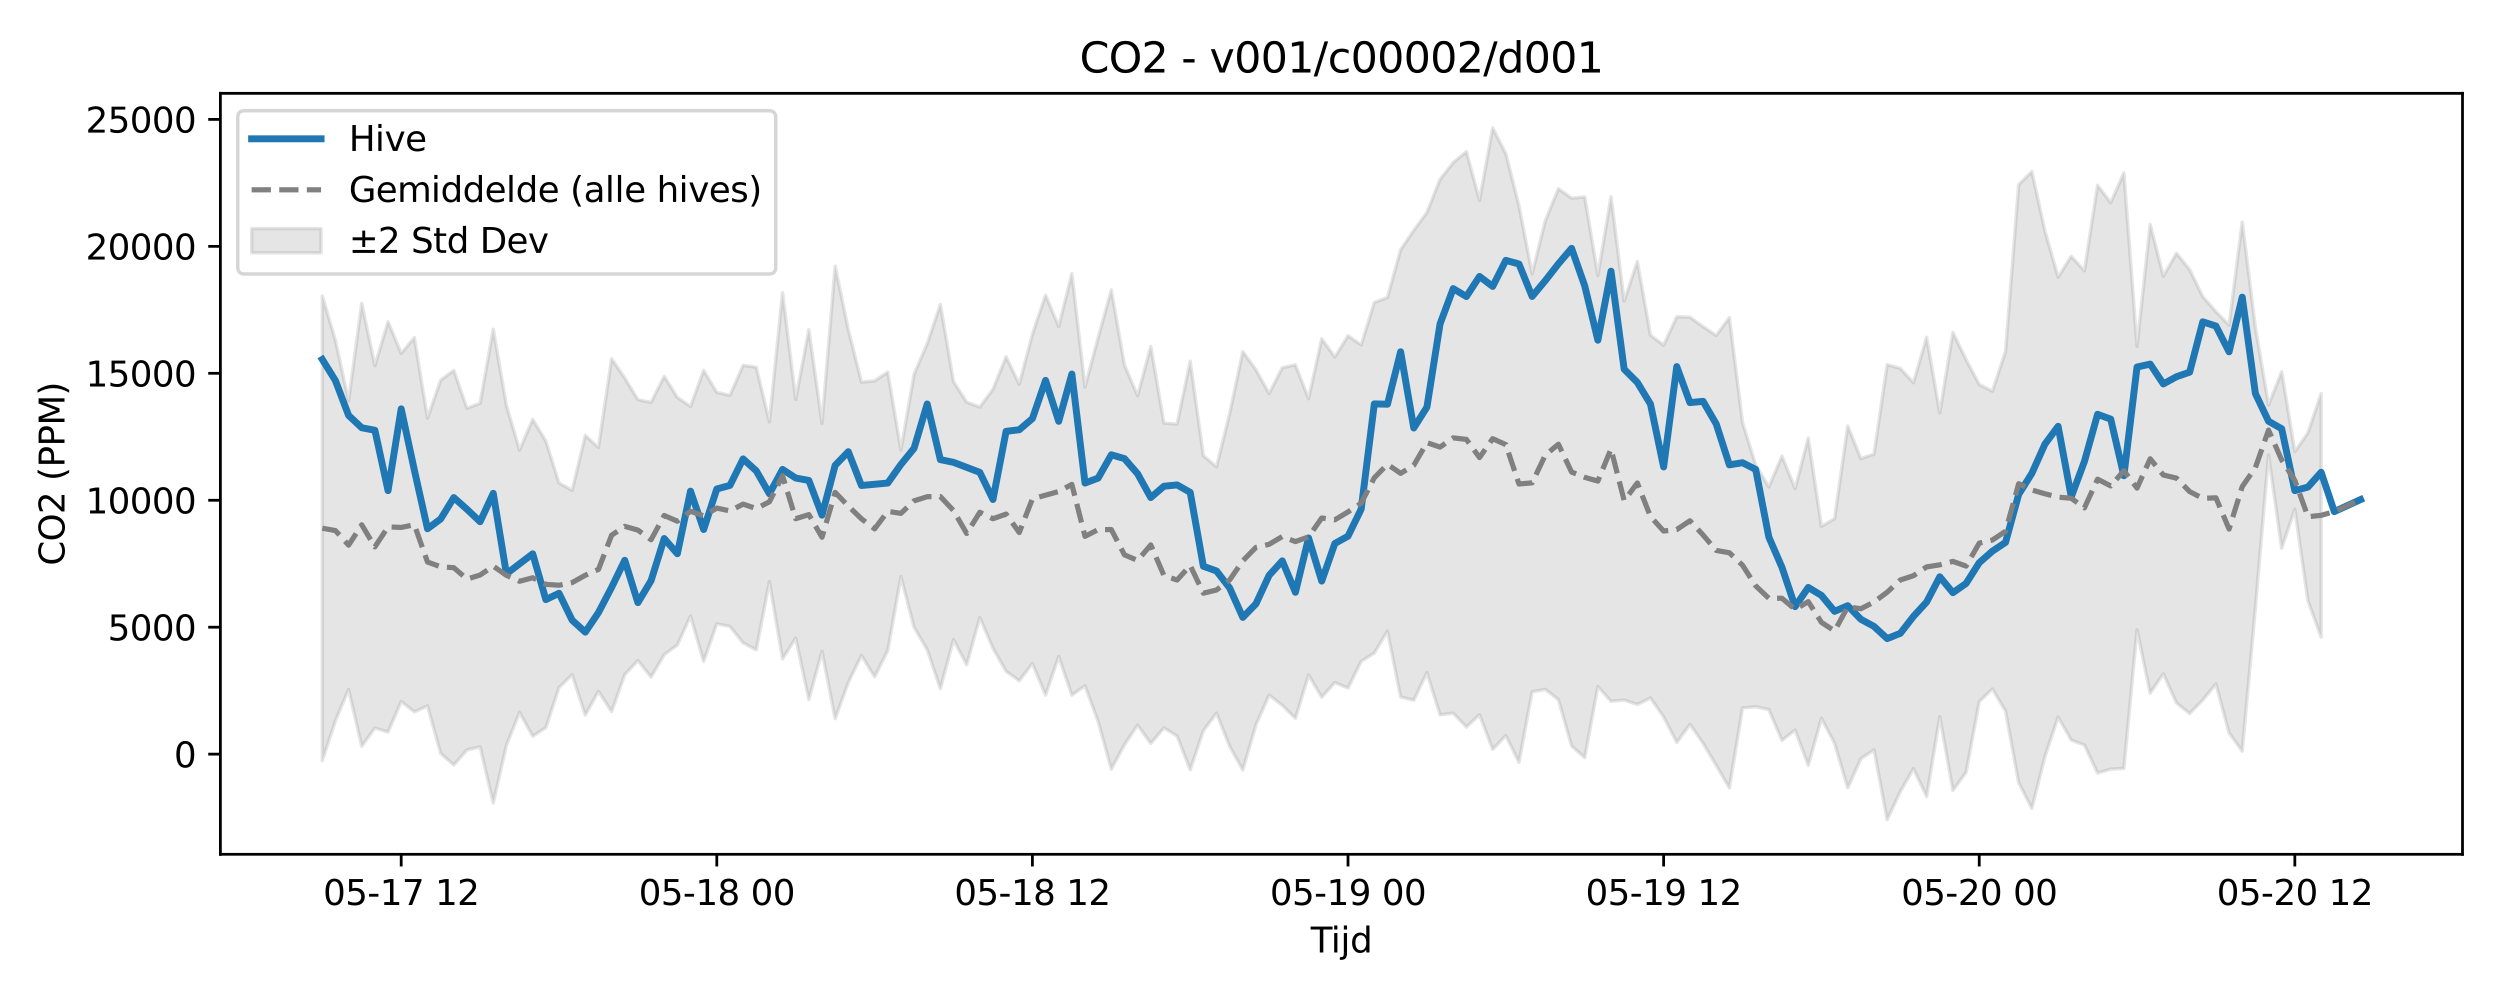 <?xml version="1.0" encoding="utf-8" standalone="no"?>
<!DOCTYPE svg PUBLIC "-//W3C//DTD SVG 1.1//EN"
  "http://www.w3.org/Graphics/SVG/1.1/DTD/svg11.dtd">
<svg xmlns:xlink="http://www.w3.org/1999/xlink" width="720pt" height="288pt" viewBox="0 0 720 288" xmlns="http://www.w3.org/2000/svg" version="1.1">
 <defs>
  <style type="text/css">*{stroke-linejoin: round; stroke-linecap: butt}</style>
 </defs>
 <g id="figure_1">
  <g id="patch_1">
   <path d="M 0 288 
L 720 288 
L 720 0 
L 0 0 
z
" style="fill: #ffffff"/>
  </g>
  <g id="axes_1">
   <g id="patch_2">
    <path d="M 63.47 246.04 
L 709.2 246.04 
L 709.2 26.88 
L 63.47 26.88 
z
" style="fill: #ffffff"/>
   </g>
   <g id="FillBetweenPolyCollection_1">
    <defs>
     <path id="m10c7217f26" d="M 92.821 -202.788 
L 92.821 -68.972 
L 96.609 -80.438 
L 100.396 -89.449 
L 104.183 -73.085 
L 107.97 -78.322 
L 111.758 -77.175 
L 115.545 -85.971 
L 119.332 -82.988 
L 123.12 -84.7 
L 126.907 -71.019 
L 130.694 -67.678 
L 134.481 -72.002 
L 138.269 -72.915 
L 142.056 -56.719 
L 145.843 -73.365 
L 149.63 -82.821 
L 153.418 -75.982 
L 157.205 -78.44 
L 160.992 -89.997 
L 164.78 -93.659 
L 168.567 -82.068 
L 172.354 -88.889 
L 176.141 -83.044 
L 179.929 -93.699 
L 183.716 -97.769 
L 187.503 -93.007 
L 191.29 -99.449 
L 195.078 -102.237 
L 198.865 -110.585 
L 202.652 -97.53 
L 206.44 -108.329 
L 210.227 -107.587 
L 214.014 -102.848 
L 217.801 -100.839 
L 221.589 -120.483 
L 225.376 -98.254 
L 229.163 -104.23 
L 232.95 -86.56 
L 236.738 -100.439 
L 240.525 -81.02 
L 244.312 -91.46 
L 248.1 -99.202 
L 251.887 -93.084 
L 255.674 -100.635 
L 259.461 -121.901 
L 263.249 -107.332 
L 267.036 -100.878 
L 270.823 -89.664 
L 274.61 -103.794 
L 278.398 -96.547 
L 282.185 -110.166 
L 285.972 -101.303 
L 289.76 -94.665 
L 293.547 -91.937 
L 297.334 -96.917 
L 301.121 -87.817 
L 304.909 -98.923 
L 308.696 -87.777 
L 312.483 -90.524 
L 316.27 -80.199 
L 320.058 -66.461 
L 323.845 -73.517 
L 327.632 -79.181 
L 331.42 -73.886 
L 335.207 -78.369 
L 338.994 -76.031 
L 342.781 -66.316 
L 346.569 -77.562 
L 350.356 -82.614 
L 354.143 -73.052 
L 357.93 -66.254 
L 361.718 -79.234 
L 365.505 -87.808 
L 369.292 -84.859 
L 373.08 -81.122 
L 376.867 -93.588 
L 380.654 -87.216 
L 384.441 -91.41 
L 388.229 -89.843 
L 392.016 -97.516 
L 395.803 -99.936 
L 399.59 -106.224 
L 403.378 -87.286 
L 407.165 -86.328 
L 410.952 -94.248 
L 414.74 -82.12 
L 418.527 -82.609 
L 422.314 -78.605 
L 426.101 -82.175 
L 429.889 -72.155 
L 433.676 -76.164 
L 437.463 -68.456 
L 441.25 -88.748 
L 445.038 -89.458 
L 448.825 -86.519 
L 452.612 -73.166 
L 456.4 -69.797 
L 460.187 -90.266 
L 463.974 -86.031 
L 467.761 -86.37 
L 471.549 -85.11 
L 475.336 -86.986 
L 479.123 -81.545 
L 482.91 -74.192 
L 486.698 -79.374 
L 490.485 -73.929 
L 494.272 -67.56 
L 498.06 -61.059 
L 501.847 -84.101 
L 505.634 -84.454 
L 509.421 -83.622 
L 513.209 -74.751 
L 516.996 -77.722 
L 520.783 -67.595 
L 524.57 -81.113 
L 528.358 -73.929 
L 532.145 -61.102 
L 535.932 -69.465 
L 539.72 -72.034 
L 543.507 -51.922 
L 547.294 -60.014 
L 551.081 -66.614 
L 554.869 -58.599 
L 558.656 -81.599 
L 562.443 -60.363 
L 566.23 -65.543 
L 570.018 -85.899 
L 573.805 -89.575 
L 577.592 -83.207 
L 581.38 -62.55 
L 585.167 -55.211 
L 588.954 -70.146 
L 592.741 -81.474 
L 596.529 -74.827 
L 600.316 -73.436 
L 604.103 -65.36 
L 607.89 -66.485 
L 611.678 -66.693 
L 615.465 -106.612 
L 619.252 -88.374 
L 623.04 -93.929 
L 626.827 -85.542 
L 630.614 -82.501 
L 634.401 -86.371 
L 638.189 -91.008 
L 641.976 -76.904 
L 645.763 -71.67 
L 649.55 -112.935 
L 653.338 -156.949 
L 657.125 -130.11 
L 660.912 -141.327 
L 664.7 -114.981 
L 668.487 -104.522 
L 668.487 -174.648 
L 668.487 -174.648 
L 664.7 -163.374 
L 660.912 -157.935 
L 657.125 -180.947 
L 653.338 -171.33 
L 649.55 -193.719 
L 645.763 -224.045 
L 641.976 -194.359 
L 638.189 -198.254 
L 634.401 -202.563 
L 630.614 -210.353 
L 626.827 -215.051 
L 623.04 -208.463 
L 619.252 -223.364 
L 615.465 -188.247 
L 611.678 -238.2 
L 607.89 -229.614 
L 604.103 -234.632 
L 600.316 -210.027 
L 596.529 -214.175 
L 592.741 -208.177 
L 588.954 -221.421 
L 585.167 -238.566 
L 581.38 -234.833 
L 577.592 -186.787 
L 573.805 -175.344 
L 570.018 -177.281 
L 566.23 -184.387 
L 562.443 -192.275 
L 558.656 -169.054 
L 554.869 -190.867 
L 551.081 -177.779 
L 547.294 -181.912 
L 543.507 -182.961 
L 539.72 -157.22 
L 535.932 -155.908 
L 532.145 -165.325 
L 528.358 -138.614 
L 524.57 -136.411 
L 520.783 -161.848 
L 516.996 -147.257 
L 513.209 -156.633 
L 509.421 -147.765 
L 505.634 -154.11 
L 501.847 -166.331 
L 498.06 -196.543 
L 494.272 -191.392 
L 490.485 -193.918 
L 486.698 -196.663 
L 482.91 -196.776 
L 479.123 -188.581 
L 475.336 -191.485 
L 471.549 -212.697 
L 467.761 -201.266 
L 463.974 -231.356 
L 460.187 -208.63 
L 456.4 -231.254 
L 452.612 -230.943 
L 448.825 -233.622 
L 445.038 -224.385 
L 441.25 -209.137 
L 437.463 -228.761 
L 433.676 -243.737 
L 429.889 -251.158 
L 426.101 -230.273 
L 422.314 -244.318 
L 418.527 -241.168 
L 414.74 -236.359 
L 410.952 -226.787 
L 407.165 -221.652 
L 403.378 -216.065 
L 399.59 -202.329 
L 395.803 -200.881 
L 392.016 -188.663 
L 388.229 -191.295 
L 384.441 -185.186 
L 380.654 -190.414 
L 376.867 -173.18 
L 373.08 -182.927 
L 369.292 -182.089 
L 365.505 -174.662 
L 361.718 -181.482 
L 357.93 -186.734 
L 354.143 -168.914 
L 350.356 -153.559 
L 346.569 -156.76 
L 342.781 -183.981 
L 338.994 -165.867 
L 335.207 -166.149 
L 331.42 -188.239 
L 327.632 -174.011 
L 323.845 -182.89 
L 320.058 -204.506 
L 316.27 -190.762 
L 312.483 -176.538 
L 308.696 -209.213 
L 304.909 -193.962 
L 301.121 -203.001 
L 297.334 -191.752 
L 293.547 -177.324 
L 289.76 -185.228 
L 285.972 -175.91 
L 282.185 -170.759 
L 278.398 -172.167 
L 274.61 -178.106 
L 270.823 -200.317 
L 267.036 -189.018 
L 263.249 -180.179 
L 259.461 -158.406 
L 255.674 -180.827 
L 251.887 -178.303 
L 248.1 -177.964 
L 244.312 -193.054 
L 240.525 -211.368 
L 236.738 -166.115 
L 232.95 -193.038 
L 229.163 -172.988 
L 225.376 -203.676 
L 221.589 -166.486 
L 217.801 -182.236 
L 214.014 -182.776 
L 210.227 -174.138 
L 206.44 -175.008 
L 202.652 -181.33 
L 198.865 -170.932 
L 195.078 -173.553 
L 191.29 -179.624 
L 187.503 -172.102 
L 183.716 -172.906 
L 179.929 -179.115 
L 176.141 -184.678 
L 172.354 -159.123 
L 168.567 -162.596 
L 164.78 -146.766 
L 160.992 -148.91 
L 157.205 -160.974 
L 153.418 -167.229 
L 149.63 -158.362 
L 145.843 -171.257 
L 142.056 -193.189 
L 138.269 -171.869 
L 134.481 -170.433 
L 130.694 -181.338 
L 126.907 -178.512 
L 123.12 -167.572 
L 119.332 -190.769 
L 115.545 -186.239 
L 111.758 -195.336 
L 107.97 -182.688 
L 104.183 -200.629 
L 100.396 -172.534 
L 96.609 -189.944 
L 92.821 -202.788 
z
" style="stroke: #808080; stroke-opacity: 0.2"/>
    </defs>
    <g clip-path="url(#pdb64f2c546)">
     <use xlink:href="#m10c7217f26" x="0" y="288" style="fill: #808080; fill-opacity: 0.2; stroke: #808080; stroke-opacity: 0.2"/>
    </g>
   </g>
   <g id="matplotlib.axis_1">
    <g id="xtick_1">
     <g id="line2d_1">
      <defs>
       <path id="m1edeb203ee" d="M 0 0 
L 0 3.5 
" style="stroke: #000000; stroke-width: 0.8"/>
      </defs>
      <g>
       <use xlink:href="#m1edeb203ee" x="115.545" y="246.04" style="stroke: #000000; stroke-width: 0.8"/>
      </g>
     </g>
     <g id="text_1">
      <!-- 05-17 12 -->
      <g transform="translate(93.065 260.638) scale(0.1 -0.1)">
       <defs>
        <path id="DejaVuSans-30" d="M 2034 4250 
Q 1547 4250 1301 3770 
Q 1056 3291 1056 2328 
Q 1056 1369 1301 889 
Q 1547 409 2034 409 
Q 2525 409 2770 889 
Q 3016 1369 3016 2328 
Q 3016 3291 2770 3770 
Q 2525 4250 2034 4250 
z
M 2034 4750 
Q 2819 4750 3233 4129 
Q 3647 3509 3647 2328 
Q 3647 1150 3233 529 
Q 2819 -91 2034 -91 
Q 1250 -91 836 529 
Q 422 1150 422 2328 
Q 422 3509 836 4129 
Q 1250 4750 2034 4750 
z
" transform="scale(0.016)"/>
        <path id="DejaVuSans-35" d="M 691 4666 
L 3169 4666 
L 3169 4134 
L 1269 4134 
L 1269 2991 
Q 1406 3038 1543 3061 
Q 1681 3084 1819 3084 
Q 2600 3084 3056 2656 
Q 3513 2228 3513 1497 
Q 3513 744 3044 326 
Q 2575 -91 1722 -91 
Q 1428 -91 1123 -41 
Q 819 9 494 109 
L 494 744 
Q 775 591 1075 516 
Q 1375 441 1709 441 
Q 2250 441 2565 725 
Q 2881 1009 2881 1497 
Q 2881 1984 2565 2268 
Q 2250 2553 1709 2553 
Q 1456 2553 1204 2497 
Q 953 2441 691 2322 
L 691 4666 
z
" transform="scale(0.016)"/>
        <path id="DejaVuSans-2d" d="M 313 2009 
L 1997 2009 
L 1997 1497 
L 313 1497 
L 313 2009 
z
" transform="scale(0.016)"/>
        <path id="DejaVuSans-31" d="M 794 531 
L 1825 531 
L 1825 4091 
L 703 3866 
L 703 4441 
L 1819 4666 
L 2450 4666 
L 2450 531 
L 3481 531 
L 3481 0 
L 794 0 
L 794 531 
z
" transform="scale(0.016)"/>
        <path id="DejaVuSans-37" d="M 525 4666 
L 3525 4666 
L 3525 4397 
L 1831 0 
L 1172 0 
L 2766 4134 
L 525 4134 
L 525 4666 
z
" transform="scale(0.016)"/>
        <path id="DejaVuSans-20" transform="scale(0.016)"/>
        <path id="DejaVuSans-32" d="M 1228 531 
L 3431 531 
L 3431 0 
L 469 0 
L 469 531 
Q 828 903 1448 1529 
Q 2069 2156 2228 2338 
Q 2531 2678 2651 2914 
Q 2772 3150 2772 3378 
Q 2772 3750 2511 3984 
Q 2250 4219 1831 4219 
Q 1534 4219 1204 4116 
Q 875 4013 500 3803 
L 500 4441 
Q 881 4594 1212 4672 
Q 1544 4750 1819 4750 
Q 2544 4750 2975 4387 
Q 3406 4025 3406 3419 
Q 3406 3131 3298 2873 
Q 3191 2616 2906 2266 
Q 2828 2175 2409 1742 
Q 1991 1309 1228 531 
z
" transform="scale(0.016)"/>
       </defs>
       <use xlink:href="#DejaVuSans-30"/>
       <use xlink:href="#DejaVuSans-35" transform="translate(63.623 0)"/>
       <use xlink:href="#DejaVuSans-2d" transform="translate(127.246 0)"/>
       <use xlink:href="#DejaVuSans-31" transform="translate(163.33 0)"/>
       <use xlink:href="#DejaVuSans-37" transform="translate(226.953 0)"/>
       <use xlink:href="#DejaVuSans-20" transform="translate(290.576 0)"/>
       <use xlink:href="#DejaVuSans-31" transform="translate(322.363 0)"/>
       <use xlink:href="#DejaVuSans-32" transform="translate(385.986 0)"/>
      </g>
     </g>
    </g>
    <g id="xtick_2">
     <g id="line2d_2">
      <g>
       <use xlink:href="#m1edeb203ee" x="206.44" y="246.04" style="stroke: #000000; stroke-width: 0.8"/>
      </g>
     </g>
     <g id="text_2">
      <!-- 05-18 00 -->
      <g transform="translate(183.959 260.638) scale(0.1 -0.1)">
       <defs>
        <path id="DejaVuSans-38" d="M 2034 2216 
Q 1584 2216 1326 1975 
Q 1069 1734 1069 1313 
Q 1069 891 1326 650 
Q 1584 409 2034 409 
Q 2484 409 2743 651 
Q 3003 894 3003 1313 
Q 3003 1734 2745 1975 
Q 2488 2216 2034 2216 
z
M 1403 2484 
Q 997 2584 770 2862 
Q 544 3141 544 3541 
Q 544 4100 942 4425 
Q 1341 4750 2034 4750 
Q 2731 4750 3128 4425 
Q 3525 4100 3525 3541 
Q 3525 3141 3298 2862 
Q 3072 2584 2669 2484 
Q 3125 2378 3379 2068 
Q 3634 1759 3634 1313 
Q 3634 634 3220 271 
Q 2806 -91 2034 -91 
Q 1263 -91 848 271 
Q 434 634 434 1313 
Q 434 1759 690 2068 
Q 947 2378 1403 2484 
z
M 1172 3481 
Q 1172 3119 1398 2916 
Q 1625 2713 2034 2713 
Q 2441 2713 2670 2916 
Q 2900 3119 2900 3481 
Q 2900 3844 2670 4047 
Q 2441 4250 2034 4250 
Q 1625 4250 1398 4047 
Q 1172 3844 1172 3481 
z
" transform="scale(0.016)"/>
       </defs>
       <use xlink:href="#DejaVuSans-30"/>
       <use xlink:href="#DejaVuSans-35" transform="translate(63.623 0)"/>
       <use xlink:href="#DejaVuSans-2d" transform="translate(127.246 0)"/>
       <use xlink:href="#DejaVuSans-31" transform="translate(163.33 0)"/>
       <use xlink:href="#DejaVuSans-38" transform="translate(226.953 0)"/>
       <use xlink:href="#DejaVuSans-20" transform="translate(290.576 0)"/>
       <use xlink:href="#DejaVuSans-30" transform="translate(322.363 0)"/>
       <use xlink:href="#DejaVuSans-30" transform="translate(385.986 0)"/>
      </g>
     </g>
    </g>
    <g id="xtick_3">
     <g id="line2d_3">
      <g>
       <use xlink:href="#m1edeb203ee" x="297.334" y="246.04" style="stroke: #000000; stroke-width: 0.8"/>
      </g>
     </g>
     <g id="text_3">
      <!-- 05-18 12 -->
      <g transform="translate(274.854 260.638) scale(0.1 -0.1)">
       <use xlink:href="#DejaVuSans-30"/>
       <use xlink:href="#DejaVuSans-35" transform="translate(63.623 0)"/>
       <use xlink:href="#DejaVuSans-2d" transform="translate(127.246 0)"/>
       <use xlink:href="#DejaVuSans-31" transform="translate(163.33 0)"/>
       <use xlink:href="#DejaVuSans-38" transform="translate(226.953 0)"/>
       <use xlink:href="#DejaVuSans-20" transform="translate(290.576 0)"/>
       <use xlink:href="#DejaVuSans-31" transform="translate(322.363 0)"/>
       <use xlink:href="#DejaVuSans-32" transform="translate(385.986 0)"/>
      </g>
     </g>
    </g>
    <g id="xtick_4">
     <g id="line2d_4">
      <g>
       <use xlink:href="#m1edeb203ee" x="388.229" y="246.04" style="stroke: #000000; stroke-width: 0.8"/>
      </g>
     </g>
     <g id="text_4">
      <!-- 05-19 00 -->
      <g transform="translate(365.748 260.638) scale(0.1 -0.1)">
       <defs>
        <path id="DejaVuSans-39" d="M 703 97 
L 703 672 
Q 941 559 1184 500 
Q 1428 441 1663 441 
Q 2288 441 2617 861 
Q 2947 1281 2994 2138 
Q 2813 1869 2534 1725 
Q 2256 1581 1919 1581 
Q 1219 1581 811 2004 
Q 403 2428 403 3163 
Q 403 3881 828 4315 
Q 1253 4750 1959 4750 
Q 2769 4750 3195 4129 
Q 3622 3509 3622 2328 
Q 3622 1225 3098 567 
Q 2575 -91 1691 -91 
Q 1453 -91 1209 -44 
Q 966 3 703 97 
z
M 1959 2075 
Q 2384 2075 2632 2365 
Q 2881 2656 2881 3163 
Q 2881 3666 2632 3958 
Q 2384 4250 1959 4250 
Q 1534 4250 1286 3958 
Q 1038 3666 1038 3163 
Q 1038 2656 1286 2365 
Q 1534 2075 1959 2075 
z
" transform="scale(0.016)"/>
       </defs>
       <use xlink:href="#DejaVuSans-30"/>
       <use xlink:href="#DejaVuSans-35" transform="translate(63.623 0)"/>
       <use xlink:href="#DejaVuSans-2d" transform="translate(127.246 0)"/>
       <use xlink:href="#DejaVuSans-31" transform="translate(163.33 0)"/>
       <use xlink:href="#DejaVuSans-39" transform="translate(226.953 0)"/>
       <use xlink:href="#DejaVuSans-20" transform="translate(290.576 0)"/>
       <use xlink:href="#DejaVuSans-30" transform="translate(322.363 0)"/>
       <use xlink:href="#DejaVuSans-30" transform="translate(385.986 0)"/>
      </g>
     </g>
    </g>
    <g id="xtick_5">
     <g id="line2d_5">
      <g>
       <use xlink:href="#m1edeb203ee" x="479.123" y="246.04" style="stroke: #000000; stroke-width: 0.8"/>
      </g>
     </g>
     <g id="text_5">
      <!-- 05-19 12 -->
      <g transform="translate(456.643 260.638) scale(0.1 -0.1)">
       <use xlink:href="#DejaVuSans-30"/>
       <use xlink:href="#DejaVuSans-35" transform="translate(63.623 0)"/>
       <use xlink:href="#DejaVuSans-2d" transform="translate(127.246 0)"/>
       <use xlink:href="#DejaVuSans-31" transform="translate(163.33 0)"/>
       <use xlink:href="#DejaVuSans-39" transform="translate(226.953 0)"/>
       <use xlink:href="#DejaVuSans-20" transform="translate(290.576 0)"/>
       <use xlink:href="#DejaVuSans-31" transform="translate(322.363 0)"/>
       <use xlink:href="#DejaVuSans-32" transform="translate(385.986 0)"/>
      </g>
     </g>
    </g>
    <g id="xtick_6">
     <g id="line2d_6">
      <g>
       <use xlink:href="#m1edeb203ee" x="570.018" y="246.04" style="stroke: #000000; stroke-width: 0.8"/>
      </g>
     </g>
     <g id="text_6">
      <!-- 05-20 00 -->
      <g transform="translate(547.537 260.638) scale(0.1 -0.1)">
       <use xlink:href="#DejaVuSans-30"/>
       <use xlink:href="#DejaVuSans-35" transform="translate(63.623 0)"/>
       <use xlink:href="#DejaVuSans-2d" transform="translate(127.246 0)"/>
       <use xlink:href="#DejaVuSans-32" transform="translate(163.33 0)"/>
       <use xlink:href="#DejaVuSans-30" transform="translate(226.953 0)"/>
       <use xlink:href="#DejaVuSans-20" transform="translate(290.576 0)"/>
       <use xlink:href="#DejaVuSans-30" transform="translate(322.363 0)"/>
       <use xlink:href="#DejaVuSans-30" transform="translate(385.986 0)"/>
      </g>
     </g>
    </g>
    <g id="xtick_7">
     <g id="line2d_7">
      <g>
       <use xlink:href="#m1edeb203ee" x="660.912" y="246.04" style="stroke: #000000; stroke-width: 0.8"/>
      </g>
     </g>
     <g id="text_7">
      <!-- 05-20 12 -->
      <g transform="translate(638.432 260.638) scale(0.1 -0.1)">
       <use xlink:href="#DejaVuSans-30"/>
       <use xlink:href="#DejaVuSans-35" transform="translate(63.623 0)"/>
       <use xlink:href="#DejaVuSans-2d" transform="translate(127.246 0)"/>
       <use xlink:href="#DejaVuSans-32" transform="translate(163.33 0)"/>
       <use xlink:href="#DejaVuSans-30" transform="translate(226.953 0)"/>
       <use xlink:href="#DejaVuSans-20" transform="translate(290.576 0)"/>
       <use xlink:href="#DejaVuSans-31" transform="translate(322.363 0)"/>
       <use xlink:href="#DejaVuSans-32" transform="translate(385.986 0)"/>
      </g>
     </g>
    </g>
    <g id="text_8">
     <!-- Tijd -->
     <g transform="translate(377.485 274.317) scale(0.1 -0.1)">
      <defs>
       <path id="DejaVuSans-54" d="M -19 4666 
L 3928 4666 
L 3928 4134 
L 2272 4134 
L 2272 0 
L 1638 0 
L 1638 4134 
L -19 4134 
L -19 4666 
z
" transform="scale(0.016)"/>
       <path id="DejaVuSans-69" d="M 603 3500 
L 1178 3500 
L 1178 0 
L 603 0 
L 603 3500 
z
M 603 4863 
L 1178 4863 
L 1178 4134 
L 603 4134 
L 603 4863 
z
" transform="scale(0.016)"/>
       <path id="DejaVuSans-6a" d="M 603 3500 
L 1178 3500 
L 1178 -63 
Q 1178 -731 923 -1031 
Q 669 -1331 103 -1331 
L -116 -1331 
L -116 -844 
L 38 -844 
Q 366 -844 484 -692 
Q 603 -541 603 -63 
L 603 3500 
z
M 603 4863 
L 1178 4863 
L 1178 4134 
L 603 4134 
L 603 4863 
z
" transform="scale(0.016)"/>
       <path id="DejaVuSans-64" d="M 2906 2969 
L 2906 4863 
L 3481 4863 
L 3481 0 
L 2906 0 
L 2906 525 
Q 2725 213 2448 61 
Q 2172 -91 1784 -91 
Q 1150 -91 751 415 
Q 353 922 353 1747 
Q 353 2572 751 3078 
Q 1150 3584 1784 3584 
Q 2172 3584 2448 3432 
Q 2725 3281 2906 2969 
z
M 947 1747 
Q 947 1113 1208 752 
Q 1469 391 1925 391 
Q 2381 391 2643 752 
Q 2906 1113 2906 1747 
Q 2906 2381 2643 2742 
Q 2381 3103 1925 3103 
Q 1469 3103 1208 2742 
Q 947 2381 947 1747 
z
" transform="scale(0.016)"/>
      </defs>
      <use xlink:href="#DejaVuSans-54"/>
      <use xlink:href="#DejaVuSans-69" transform="translate(57.959 0)"/>
      <use xlink:href="#DejaVuSans-6a" transform="translate(85.742 0)"/>
      <use xlink:href="#DejaVuSans-64" transform="translate(113.525 0)"/>
     </g>
    </g>
   </g>
   <g id="matplotlib.axis_2">
    <g id="ytick_1">
     <g id="line2d_8">
      <defs>
       <path id="maa81daa2b5" d="M 0 0 
L -3.5 0 
" style="stroke: #000000; stroke-width: 0.8"/>
      </defs>
      <g>
       <use xlink:href="#maa81daa2b5" x="63.47" y="217.197" style="stroke: #000000; stroke-width: 0.8"/>
      </g>
     </g>
     <g id="text_9">
      <!-- 0 -->
      <g transform="translate(50.108 220.996) scale(0.1 -0.1)">
       <use xlink:href="#DejaVuSans-30"/>
      </g>
     </g>
    </g>
    <g id="ytick_2">
     <g id="line2d_9">
      <g>
       <use xlink:href="#maa81daa2b5" x="63.47" y="180.635" style="stroke: #000000; stroke-width: 0.8"/>
      </g>
     </g>
     <g id="text_10">
      <!-- 5000 -->
      <g transform="translate(31.02 184.434) scale(0.1 -0.1)">
       <use xlink:href="#DejaVuSans-35"/>
       <use xlink:href="#DejaVuSans-30" transform="translate(63.623 0)"/>
       <use xlink:href="#DejaVuSans-30" transform="translate(127.246 0)"/>
       <use xlink:href="#DejaVuSans-30" transform="translate(190.869 0)"/>
      </g>
     </g>
    </g>
    <g id="ytick_3">
     <g id="line2d_10">
      <g>
       <use xlink:href="#maa81daa2b5" x="63.47" y="144.074" style="stroke: #000000; stroke-width: 0.8"/>
      </g>
     </g>
     <g id="text_11">
      <!-- 10000 -->
      <g transform="translate(24.657 147.873) scale(0.1 -0.1)">
       <use xlink:href="#DejaVuSans-31"/>
       <use xlink:href="#DejaVuSans-30" transform="translate(63.623 0)"/>
       <use xlink:href="#DejaVuSans-30" transform="translate(127.246 0)"/>
       <use xlink:href="#DejaVuSans-30" transform="translate(190.869 0)"/>
       <use xlink:href="#DejaVuSans-30" transform="translate(254.492 0)"/>
      </g>
     </g>
    </g>
    <g id="ytick_4">
     <g id="line2d_11">
      <g>
       <use xlink:href="#maa81daa2b5" x="63.47" y="107.512" style="stroke: #000000; stroke-width: 0.8"/>
      </g>
     </g>
     <g id="text_12">
      <!-- 15000 -->
      <g transform="translate(24.657 111.312) scale(0.1 -0.1)">
       <use xlink:href="#DejaVuSans-31"/>
       <use xlink:href="#DejaVuSans-35" transform="translate(63.623 0)"/>
       <use xlink:href="#DejaVuSans-30" transform="translate(127.246 0)"/>
       <use xlink:href="#DejaVuSans-30" transform="translate(190.869 0)"/>
       <use xlink:href="#DejaVuSans-30" transform="translate(254.492 0)"/>
      </g>
     </g>
    </g>
    <g id="ytick_5">
     <g id="line2d_12">
      <g>
       <use xlink:href="#maa81daa2b5" x="63.47" y="70.951" style="stroke: #000000; stroke-width: 0.8"/>
      </g>
     </g>
     <g id="text_13">
      <!-- 20000 -->
      <g transform="translate(24.657 74.75) scale(0.1 -0.1)">
       <use xlink:href="#DejaVuSans-32"/>
       <use xlink:href="#DejaVuSans-30" transform="translate(63.623 0)"/>
       <use xlink:href="#DejaVuSans-30" transform="translate(127.246 0)"/>
       <use xlink:href="#DejaVuSans-30" transform="translate(190.869 0)"/>
       <use xlink:href="#DejaVuSans-30" transform="translate(254.492 0)"/>
      </g>
     </g>
    </g>
    <g id="ytick_6">
     <g id="line2d_13">
      <g>
       <use xlink:href="#maa81daa2b5" x="63.47" y="34.39" style="stroke: #000000; stroke-width: 0.8"/>
      </g>
     </g>
     <g id="text_14">
      <!-- 25000 -->
      <g transform="translate(24.657 38.189) scale(0.1 -0.1)">
       <use xlink:href="#DejaVuSans-32"/>
       <use xlink:href="#DejaVuSans-35" transform="translate(63.623 0)"/>
       <use xlink:href="#DejaVuSans-30" transform="translate(127.246 0)"/>
       <use xlink:href="#DejaVuSans-30" transform="translate(190.869 0)"/>
       <use xlink:href="#DejaVuSans-30" transform="translate(254.492 0)"/>
      </g>
     </g>
    </g>
    <g id="text_15">
     <!-- CO2 (PPM) -->
     <g transform="translate(18.578 162.903) rotate(-90) scale(0.1 -0.1)">
      <defs>
       <path id="DejaVuSans-43" d="M 4122 4306 
L 4122 3641 
Q 3803 3938 3442 4084 
Q 3081 4231 2675 4231 
Q 1875 4231 1450 3742 
Q 1025 3253 1025 2328 
Q 1025 1406 1450 917 
Q 1875 428 2675 428 
Q 3081 428 3442 575 
Q 3803 722 4122 1019 
L 4122 359 
Q 3791 134 3420 21 
Q 3050 -91 2638 -91 
Q 1578 -91 968 557 
Q 359 1206 359 2328 
Q 359 3453 968 4101 
Q 1578 4750 2638 4750 
Q 3056 4750 3426 4639 
Q 3797 4528 4122 4306 
z
" transform="scale(0.016)"/>
       <path id="DejaVuSans-4f" d="M 2522 4238 
Q 1834 4238 1429 3725 
Q 1025 3213 1025 2328 
Q 1025 1447 1429 934 
Q 1834 422 2522 422 
Q 3209 422 3611 934 
Q 4013 1447 4013 2328 
Q 4013 3213 3611 3725 
Q 3209 4238 2522 4238 
z
M 2522 4750 
Q 3503 4750 4090 4092 
Q 4678 3434 4678 2328 
Q 4678 1225 4090 567 
Q 3503 -91 2522 -91 
Q 1538 -91 948 565 
Q 359 1222 359 2328 
Q 359 3434 948 4092 
Q 1538 4750 2522 4750 
z
" transform="scale(0.016)"/>
       <path id="DejaVuSans-28" d="M 1984 4856 
Q 1566 4138 1362 3434 
Q 1159 2731 1159 2009 
Q 1159 1288 1364 580 
Q 1569 -128 1984 -844 
L 1484 -844 
Q 1016 -109 783 600 
Q 550 1309 550 2009 
Q 550 2706 781 3412 
Q 1013 4119 1484 4856 
L 1984 4856 
z
" transform="scale(0.016)"/>
       <path id="DejaVuSans-50" d="M 1259 4147 
L 1259 2394 
L 2053 2394 
Q 2494 2394 2734 2622 
Q 2975 2850 2975 3272 
Q 2975 3691 2734 3919 
Q 2494 4147 2053 4147 
L 1259 4147 
z
M 628 4666 
L 2053 4666 
Q 2838 4666 3239 4311 
Q 3641 3956 3641 3272 
Q 3641 2581 3239 2228 
Q 2838 1875 2053 1875 
L 1259 1875 
L 1259 0 
L 628 0 
L 628 4666 
z
" transform="scale(0.016)"/>
       <path id="DejaVuSans-4d" d="M 628 4666 
L 1569 4666 
L 2759 1491 
L 3956 4666 
L 4897 4666 
L 4897 0 
L 4281 0 
L 4281 4097 
L 3078 897 
L 2444 897 
L 1241 4097 
L 1241 0 
L 628 0 
L 628 4666 
z
" transform="scale(0.016)"/>
       <path id="DejaVuSans-29" d="M 513 4856 
L 1013 4856 
Q 1481 4119 1714 3412 
Q 1947 2706 1947 2009 
Q 1947 1309 1714 600 
Q 1481 -109 1013 -844 
L 513 -844 
Q 928 -128 1133 580 
Q 1338 1288 1338 2009 
Q 1338 2731 1133 3434 
Q 928 4138 513 4856 
z
" transform="scale(0.016)"/>
      </defs>
      <use xlink:href="#DejaVuSans-43"/>
      <use xlink:href="#DejaVuSans-4f" transform="translate(69.824 0)"/>
      <use xlink:href="#DejaVuSans-32" transform="translate(148.535 0)"/>
      <use xlink:href="#DejaVuSans-20" transform="translate(212.158 0)"/>
      <use xlink:href="#DejaVuSans-28" transform="translate(243.945 0)"/>
      <use xlink:href="#DejaVuSans-50" transform="translate(282.959 0)"/>
      <use xlink:href="#DejaVuSans-50" transform="translate(343.262 0)"/>
      <use xlink:href="#DejaVuSans-4d" transform="translate(403.564 0)"/>
      <use xlink:href="#DejaVuSans-29" transform="translate(489.844 0)"/>
     </g>
    </g>
   </g>
   <g id="line2d_14">
    <path d="M 92.821 103.516 
L 96.609 109.629 
L 100.396 119.644 
L 104.183 123.195 
L 107.97 123.921 
L 111.758 141.295 
L 115.545 117.761 
L 119.332 135.387 
L 123.12 152.273 
L 126.907 149.47 
L 130.694 143.311 
L 134.481 146.67 
L 138.269 150.253 
L 142.056 142.078 
L 145.843 165.254 
L 153.418 159.503 
L 157.205 172.69 
L 160.992 170.859 
L 164.78 178.624 
L 168.567 182.056 
L 172.354 176.416 
L 176.141 169.17 
L 179.929 161.37 
L 183.716 173.557 
L 187.503 167.239 
L 191.29 155.103 
L 195.078 159.466 
L 198.865 141.454 
L 202.652 152.5 
L 206.44 140.825 
L 210.227 139.789 
L 214.014 132.169 
L 217.801 135.599 
L 221.589 142.199 
L 225.376 135.194 
L 229.163 137.673 
L 232.95 138.365 
L 236.738 148.37 
L 240.525 134.015 
L 244.312 130.093 
L 248.1 139.825 
L 255.674 139.12 
L 259.461 133.768 
L 263.249 129.115 
L 267.036 116.348 
L 270.823 132.374 
L 274.61 133.154 
L 282.185 136.038 
L 285.972 143.854 
L 289.76 124.221 
L 293.547 123.773 
L 297.334 120.539 
L 301.121 109.555 
L 304.909 121.336 
L 308.696 107.725 
L 312.483 139.126 
L 316.27 137.683 
L 320.058 130.981 
L 323.845 132.079 
L 327.632 136.44 
L 331.42 143.296 
L 335.207 140.042 
L 338.994 139.655 
L 342.781 141.802 
L 346.569 163.083 
L 350.356 164.443 
L 354.143 169.338 
L 357.93 177.808 
L 361.718 173.905 
L 365.505 165.696 
L 369.292 161.526 
L 373.08 170.576 
L 376.867 154.942 
L 380.654 167.346 
L 384.441 156.524 
L 388.229 154.418 
L 392.016 146.633 
L 395.803 116.321 
L 399.59 116.414 
L 403.378 101.314 
L 407.165 123.261 
L 410.952 117.26 
L 414.74 93.268 
L 418.527 83.119 
L 422.314 85.404 
L 426.101 79.616 
L 429.889 82.49 
L 433.676 74.988 
L 437.463 76.033 
L 441.25 85.378 
L 445.038 80.826 
L 448.825 75.975 
L 452.612 71.529 
L 456.4 82.329 
L 460.187 97.977 
L 463.974 78.11 
L 467.761 106.335 
L 471.549 110.125 
L 475.336 116.371 
L 479.123 134.48 
L 482.91 105.584 
L 486.698 115.955 
L 490.485 115.583 
L 494.272 122.105 
L 498.06 133.878 
L 501.847 133.261 
L 505.634 135.193 
L 509.421 154.68 
L 513.209 163.404 
L 516.996 174.703 
L 520.783 169.184 
L 524.57 171.477 
L 528.358 176.065 
L 532.145 174.442 
L 535.932 178.354 
L 539.72 180.413 
L 543.507 183.916 
L 547.294 182.397 
L 551.081 177.518 
L 554.869 173.379 
L 558.656 166.12 
L 562.443 170.695 
L 566.23 168.039 
L 570.018 162.067 
L 573.805 158.733 
L 577.592 156.21 
L 581.38 142.387 
L 585.167 136.333 
L 588.954 127.884 
L 592.741 122.785 
L 596.529 143.079 
L 600.316 132.891 
L 604.103 119.319 
L 607.89 120.716 
L 611.678 137.01 
L 615.465 105.706 
L 619.252 104.861 
L 623.04 110.573 
L 626.827 108.5 
L 630.614 107.183 
L 634.401 92.688 
L 638.189 93.897 
L 641.976 101.319 
L 645.763 85.583 
L 649.55 113.338 
L 653.338 121.318 
L 657.125 123.485 
L 660.912 141.305 
L 664.7 140.268 
L 668.487 136.018 
L 672.274 147.338 
L 679.849 143.88 
L 679.849 143.88 
" clip-path="url(#pdb64f2c546)" style="fill: none; stroke: #1f77b4; stroke-width: 2; stroke-linecap: square"/>
   </g>
   <g id="line2d_15">
    <path d="M 92.821 152.12 
L 96.609 152.809 
L 100.396 157.009 
L 104.183 151.143 
L 107.97 157.495 
L 111.758 151.745 
L 115.545 151.895 
L 119.332 151.121 
L 123.12 161.864 
L 126.907 163.234 
L 130.694 163.492 
L 134.481 166.782 
L 138.269 165.608 
L 142.056 163.046 
L 145.843 165.689 
L 149.63 167.408 
L 153.418 166.394 
L 157.205 168.293 
L 160.992 168.547 
L 164.78 167.788 
L 168.567 165.668 
L 172.354 163.994 
L 176.141 154.139 
L 179.929 151.593 
L 183.716 152.662 
L 187.503 155.446 
L 191.29 148.464 
L 195.078 150.105 
L 198.865 147.241 
L 202.652 148.57 
L 206.44 146.331 
L 210.227 147.138 
L 214.014 145.188 
L 217.801 146.463 
L 221.589 144.516 
L 225.376 137.035 
L 229.163 149.391 
L 232.95 148.201 
L 236.738 154.723 
L 240.525 141.806 
L 244.312 145.743 
L 248.1 149.417 
L 251.887 152.307 
L 255.674 147.269 
L 259.461 147.846 
L 263.249 144.245 
L 267.036 143.052 
L 270.823 143.009 
L 274.61 147.05 
L 278.398 153.643 
L 282.185 147.538 
L 285.972 149.394 
L 289.76 148.053 
L 293.547 153.37 
L 297.334 143.665 
L 304.909 141.557 
L 308.696 139.505 
L 312.483 154.469 
L 316.27 152.52 
L 320.058 152.516 
L 323.845 159.796 
L 327.632 161.404 
L 331.42 156.937 
L 335.207 165.741 
L 338.994 167.051 
L 342.781 162.851 
L 346.569 170.839 
L 350.356 169.914 
L 354.143 167.017 
L 357.93 161.506 
L 361.718 157.642 
L 365.505 156.765 
L 369.292 154.526 
L 373.08 155.976 
L 376.867 154.616 
L 380.654 149.185 
L 384.441 149.702 
L 388.229 147.431 
L 392.016 144.91 
L 395.803 137.591 
L 399.59 133.724 
L 403.378 136.325 
L 407.165 134.01 
L 410.952 127.483 
L 414.74 128.761 
L 418.527 126.111 
L 422.314 126.539 
L 426.101 131.776 
L 429.889 126.343 
L 433.676 128.05 
L 437.463 139.391 
L 441.25 139.058 
L 445.038 131.078 
L 448.825 127.929 
L 452.612 135.946 
L 456.4 137.475 
L 460.187 138.552 
L 463.974 129.307 
L 467.761 144.182 
L 471.549 139.097 
L 475.336 148.764 
L 479.123 152.937 
L 482.91 152.516 
L 486.698 149.982 
L 490.485 154.077 
L 494.272 158.524 
L 498.06 159.199 
L 501.847 162.784 
L 505.634 168.718 
L 509.421 172.306 
L 513.209 172.308 
L 516.996 175.511 
L 520.783 173.278 
L 524.57 179.238 
L 528.358 181.728 
L 532.145 174.786 
L 535.932 175.313 
L 539.72 173.373 
L 543.507 170.558 
L 547.294 167.037 
L 551.081 165.803 
L 554.869 163.267 
L 558.656 162.673 
L 562.443 161.681 
L 566.23 163.035 
L 570.018 156.41 
L 573.805 155.54 
L 577.592 153.003 
L 581.38 139.308 
L 585.167 141.111 
L 588.954 142.216 
L 592.741 143.174 
L 596.529 143.499 
L 600.316 146.268 
L 604.103 138.004 
L 607.89 139.951 
L 611.678 135.554 
L 615.465 140.571 
L 619.252 132.131 
L 623.04 136.804 
L 626.827 137.704 
L 630.614 141.573 
L 634.401 143.533 
L 638.189 143.369 
L 641.976 152.369 
L 645.763 140.143 
L 649.55 134.673 
L 653.338 123.86 
L 657.125 132.472 
L 660.912 138.369 
L 664.7 148.823 
L 668.487 148.415 
L 672.274 147.338 
L 679.849 143.88 
L 679.849 143.88 
" clip-path="url(#pdb64f2c546)" style="fill: none; stroke-dasharray: 5.55,2.4; stroke-dashoffset: 0; stroke: #808080; stroke-width: 1.5"/>
   </g>
   <g id="patch_3">
    <path d="M 63.47 246.04 
L 63.47 26.88 
" style="fill: none; stroke: #000000; stroke-width: 0.8; stroke-linejoin: miter; stroke-linecap: square"/>
   </g>
   <g id="patch_4">
    <path d="M 709.2 246.04 
L 709.2 26.88 
" style="fill: none; stroke: #000000; stroke-width: 0.8; stroke-linejoin: miter; stroke-linecap: square"/>
   </g>
   <g id="patch_5">
    <path d="M 63.47 246.04 
L 709.2 246.04 
" style="fill: none; stroke: #000000; stroke-width: 0.8; stroke-linejoin: miter; stroke-linecap: square"/>
   </g>
   <g id="patch_6">
    <path d="M 63.47 26.88 
L 709.2 26.88 
" style="fill: none; stroke: #000000; stroke-width: 0.8; stroke-linejoin: miter; stroke-linecap: square"/>
   </g>
   <g id="text_16">
    <!-- CO2 - v001/c00002/d001 -->
    <g transform="translate(310.932 20.88) scale(0.12 -0.12)">
     <defs>
      <path id="DejaVuSans-76" d="M 191 3500 
L 800 3500 
L 1894 563 
L 2988 3500 
L 3597 3500 
L 2284 0 
L 1503 0 
L 191 3500 
z
" transform="scale(0.016)"/>
      <path id="DejaVuSans-2f" d="M 1625 4666 
L 2156 4666 
L 531 -594 
L 0 -594 
L 1625 4666 
z
" transform="scale(0.016)"/>
      <path id="DejaVuSans-63" d="M 3122 3366 
L 3122 2828 
Q 2878 2963 2633 3030 
Q 2388 3097 2138 3097 
Q 1578 3097 1268 2742 
Q 959 2388 959 1747 
Q 959 1106 1268 751 
Q 1578 397 2138 397 
Q 2388 397 2633 464 
Q 2878 531 3122 666 
L 3122 134 
Q 2881 22 2623 -34 
Q 2366 -91 2075 -91 
Q 1284 -91 818 406 
Q 353 903 353 1747 
Q 353 2603 823 3093 
Q 1294 3584 2113 3584 
Q 2378 3584 2631 3529 
Q 2884 3475 3122 3366 
z
" transform="scale(0.016)"/>
     </defs>
     <use xlink:href="#DejaVuSans-43"/>
     <use xlink:href="#DejaVuSans-4f" transform="translate(69.824 0)"/>
     <use xlink:href="#DejaVuSans-32" transform="translate(148.535 0)"/>
     <use xlink:href="#DejaVuSans-20" transform="translate(212.158 0)"/>
     <use xlink:href="#DejaVuSans-2d" transform="translate(243.945 0)"/>
     <use xlink:href="#DejaVuSans-20" transform="translate(280.029 0)"/>
     <use xlink:href="#DejaVuSans-76" transform="translate(311.816 0)"/>
     <use xlink:href="#DejaVuSans-30" transform="translate(370.996 0)"/>
     <use xlink:href="#DejaVuSans-30" transform="translate(434.619 0)"/>
     <use xlink:href="#DejaVuSans-31" transform="translate(498.242 0)"/>
     <use xlink:href="#DejaVuSans-2f" transform="translate(561.865 0)"/>
     <use xlink:href="#DejaVuSans-63" transform="translate(595.557 0)"/>
     <use xlink:href="#DejaVuSans-30" transform="translate(650.537 0)"/>
     <use xlink:href="#DejaVuSans-30" transform="translate(714.16 0)"/>
     <use xlink:href="#DejaVuSans-30" transform="translate(777.783 0)"/>
     <use xlink:href="#DejaVuSans-30" transform="translate(841.406 0)"/>
     <use xlink:href="#DejaVuSans-32" transform="translate(905.029 0)"/>
     <use xlink:href="#DejaVuSans-2f" transform="translate(968.652 0)"/>
     <use xlink:href="#DejaVuSans-64" transform="translate(1002.344 0)"/>
     <use xlink:href="#DejaVuSans-30" transform="translate(1065.82 0)"/>
     <use xlink:href="#DejaVuSans-30" transform="translate(1129.443 0)"/>
     <use xlink:href="#DejaVuSans-31" transform="translate(1193.066 0)"/>
    </g>
   </g>
   <g id="legend_1">
    <g id="patch_7">
     <path d="M 70.47 78.914 
L 221.414 78.914 
Q 223.414 78.914 223.414 76.914 
L 223.414 33.88 
Q 223.414 31.88 221.414 31.88 
L 70.47 31.88 
Q 68.47 31.88 68.47 33.88 
L 68.47 76.914 
Q 68.47 78.914 70.47 78.914 
z
" style="fill: #ffffff; opacity: 0.8; stroke: #cccccc; stroke-linejoin: miter"/>
    </g>
    <g id="line2d_16">
     <path d="M 72.47 39.978 
L 82.47 39.978 
L 92.47 39.978 
" style="fill: none; stroke: #1f77b4; stroke-width: 2; stroke-linecap: square"/>
    </g>
    <g id="text_17">
     <!-- Hive -->
     <g transform="translate(100.47 43.478) scale(0.1 -0.1)">
      <defs>
       <path id="DejaVuSans-48" d="M 628 4666 
L 1259 4666 
L 1259 2753 
L 3553 2753 
L 3553 4666 
L 4184 4666 
L 4184 0 
L 3553 0 
L 3553 2222 
L 1259 2222 
L 1259 0 
L 628 0 
L 628 4666 
z
" transform="scale(0.016)"/>
       <path id="DejaVuSans-65" d="M 3597 1894 
L 3597 1613 
L 953 1613 
Q 991 1019 1311 708 
Q 1631 397 2203 397 
Q 2534 397 2845 478 
Q 3156 559 3463 722 
L 3463 178 
Q 3153 47 2828 -22 
Q 2503 -91 2169 -91 
Q 1331 -91 842 396 
Q 353 884 353 1716 
Q 353 2575 817 3079 
Q 1281 3584 2069 3584 
Q 2775 3584 3186 3129 
Q 3597 2675 3597 1894 
z
M 3022 2063 
Q 3016 2534 2758 2815 
Q 2500 3097 2075 3097 
Q 1594 3097 1305 2825 
Q 1016 2553 972 2059 
L 3022 2063 
z
" transform="scale(0.016)"/>
      </defs>
      <use xlink:href="#DejaVuSans-48"/>
      <use xlink:href="#DejaVuSans-69" transform="translate(75.195 0)"/>
      <use xlink:href="#DejaVuSans-76" transform="translate(102.979 0)"/>
      <use xlink:href="#DejaVuSans-65" transform="translate(162.158 0)"/>
     </g>
    </g>
    <g id="line2d_17">
     <path d="M 72.47 54.657 
L 82.47 54.657 
L 92.47 54.657 
" style="fill: none; stroke-dasharray: 5.55,2.4; stroke-dashoffset: 0; stroke: #808080; stroke-width: 1.5"/>
    </g>
    <g id="text_18">
     <!-- Gemiddelde (alle hives) -->
     <g transform="translate(100.47 58.157) scale(0.1 -0.1)">
      <defs>
       <path id="DejaVuSans-47" d="M 3809 666 
L 3809 1919 
L 2778 1919 
L 2778 2438 
L 4434 2438 
L 4434 434 
Q 4069 175 3628 42 
Q 3188 -91 2688 -91 
Q 1594 -91 976 548 
Q 359 1188 359 2328 
Q 359 3472 976 4111 
Q 1594 4750 2688 4750 
Q 3144 4750 3555 4637 
Q 3966 4525 4313 4306 
L 4313 3634 
Q 3963 3931 3569 4081 
Q 3175 4231 2741 4231 
Q 1884 4231 1454 3753 
Q 1025 3275 1025 2328 
Q 1025 1384 1454 906 
Q 1884 428 2741 428 
Q 3075 428 3337 486 
Q 3600 544 3809 666 
z
" transform="scale(0.016)"/>
       <path id="DejaVuSans-6d" d="M 3328 2828 
Q 3544 3216 3844 3400 
Q 4144 3584 4550 3584 
Q 5097 3584 5394 3201 
Q 5691 2819 5691 2113 
L 5691 0 
L 5113 0 
L 5113 2094 
Q 5113 2597 4934 2840 
Q 4756 3084 4391 3084 
Q 3944 3084 3684 2787 
Q 3425 2491 3425 1978 
L 3425 0 
L 2847 0 
L 2847 2094 
Q 2847 2600 2669 2842 
Q 2491 3084 2119 3084 
Q 1678 3084 1418 2786 
Q 1159 2488 1159 1978 
L 1159 0 
L 581 0 
L 581 3500 
L 1159 3500 
L 1159 2956 
Q 1356 3278 1631 3431 
Q 1906 3584 2284 3584 
Q 2666 3584 2933 3390 
Q 3200 3197 3328 2828 
z
" transform="scale(0.016)"/>
       <path id="DejaVuSans-6c" d="M 603 4863 
L 1178 4863 
L 1178 0 
L 603 0 
L 603 4863 
z
" transform="scale(0.016)"/>
       <path id="DejaVuSans-61" d="M 2194 1759 
Q 1497 1759 1228 1600 
Q 959 1441 959 1056 
Q 959 750 1161 570 
Q 1363 391 1709 391 
Q 2188 391 2477 730 
Q 2766 1069 2766 1631 
L 2766 1759 
L 2194 1759 
z
M 3341 1997 
L 3341 0 
L 2766 0 
L 2766 531 
Q 2569 213 2275 61 
Q 1981 -91 1556 -91 
Q 1019 -91 701 211 
Q 384 513 384 1019 
Q 384 1609 779 1909 
Q 1175 2209 1959 2209 
L 2766 2209 
L 2766 2266 
Q 2766 2663 2505 2880 
Q 2244 3097 1772 3097 
Q 1472 3097 1187 3025 
Q 903 2953 641 2809 
L 641 3341 
Q 956 3463 1253 3523 
Q 1550 3584 1831 3584 
Q 2591 3584 2966 3190 
Q 3341 2797 3341 1997 
z
" transform="scale(0.016)"/>
       <path id="DejaVuSans-68" d="M 3513 2113 
L 3513 0 
L 2938 0 
L 2938 2094 
Q 2938 2591 2744 2837 
Q 2550 3084 2163 3084 
Q 1697 3084 1428 2787 
Q 1159 2491 1159 1978 
L 1159 0 
L 581 0 
L 581 4863 
L 1159 4863 
L 1159 2956 
Q 1366 3272 1645 3428 
Q 1925 3584 2291 3584 
Q 2894 3584 3203 3211 
Q 3513 2838 3513 2113 
z
" transform="scale(0.016)"/>
       <path id="DejaVuSans-73" d="M 2834 3397 
L 2834 2853 
Q 2591 2978 2328 3040 
Q 2066 3103 1784 3103 
Q 1356 3103 1142 2972 
Q 928 2841 928 2578 
Q 928 2378 1081 2264 
Q 1234 2150 1697 2047 
L 1894 2003 
Q 2506 1872 2764 1633 
Q 3022 1394 3022 966 
Q 3022 478 2636 193 
Q 2250 -91 1575 -91 
Q 1294 -91 989 -36 
Q 684 19 347 128 
L 347 722 
Q 666 556 975 473 
Q 1284 391 1588 391 
Q 1994 391 2212 530 
Q 2431 669 2431 922 
Q 2431 1156 2273 1281 
Q 2116 1406 1581 1522 
L 1381 1569 
Q 847 1681 609 1914 
Q 372 2147 372 2553 
Q 372 3047 722 3315 
Q 1072 3584 1716 3584 
Q 2034 3584 2315 3537 
Q 2597 3491 2834 3397 
z
" transform="scale(0.016)"/>
      </defs>
      <use xlink:href="#DejaVuSans-47"/>
      <use xlink:href="#DejaVuSans-65" transform="translate(77.49 0)"/>
      <use xlink:href="#DejaVuSans-6d" transform="translate(139.014 0)"/>
      <use xlink:href="#DejaVuSans-69" transform="translate(236.426 0)"/>
      <use xlink:href="#DejaVuSans-64" transform="translate(264.209 0)"/>
      <use xlink:href="#DejaVuSans-64" transform="translate(327.686 0)"/>
      <use xlink:href="#DejaVuSans-65" transform="translate(391.162 0)"/>
      <use xlink:href="#DejaVuSans-6c" transform="translate(452.686 0)"/>
      <use xlink:href="#DejaVuSans-64" transform="translate(480.469 0)"/>
      <use xlink:href="#DejaVuSans-65" transform="translate(543.945 0)"/>
      <use xlink:href="#DejaVuSans-20" transform="translate(605.469 0)"/>
      <use xlink:href="#DejaVuSans-28" transform="translate(637.256 0)"/>
      <use xlink:href="#DejaVuSans-61" transform="translate(676.27 0)"/>
      <use xlink:href="#DejaVuSans-6c" transform="translate(737.549 0)"/>
      <use xlink:href="#DejaVuSans-6c" transform="translate(765.332 0)"/>
      <use xlink:href="#DejaVuSans-65" transform="translate(793.115 0)"/>
      <use xlink:href="#DejaVuSans-20" transform="translate(854.639 0)"/>
      <use xlink:href="#DejaVuSans-68" transform="translate(886.426 0)"/>
      <use xlink:href="#DejaVuSans-69" transform="translate(949.805 0)"/>
      <use xlink:href="#DejaVuSans-76" transform="translate(977.588 0)"/>
      <use xlink:href="#DejaVuSans-65" transform="translate(1036.768 0)"/>
      <use xlink:href="#DejaVuSans-73" transform="translate(1098.291 0)"/>
      <use xlink:href="#DejaVuSans-29" transform="translate(1150.391 0)"/>
     </g>
    </g>
    <g id="patch_8">
     <path d="M 72.47 72.835 
L 92.47 72.835 
L 92.47 65.835 
L 72.47 65.835 
z
" style="fill: #808080; fill-opacity: 0.2; stroke: #808080; stroke-opacity: 0.2; stroke-linejoin: miter"/>
    </g>
    <g id="text_19">
     <!-- ±2 Std Dev -->
     <g transform="translate(100.47 72.835) scale(0.1 -0.1)">
      <defs>
       <path id="DejaVuSans-b1" d="M 2944 4013 
L 2944 2803 
L 4684 2803 
L 4684 2272 
L 2944 2272 
L 2944 1063 
L 2419 1063 
L 2419 2272 
L 678 2272 
L 678 2803 
L 2419 2803 
L 2419 4013 
L 2944 4013 
z
M 678 531 
L 4684 531 
L 4684 0 
L 678 0 
L 678 531 
z
" transform="scale(0.016)"/>
       <path id="DejaVuSans-53" d="M 3425 4513 
L 3425 3897 
Q 3066 4069 2747 4153 
Q 2428 4238 2131 4238 
Q 1616 4238 1336 4038 
Q 1056 3838 1056 3469 
Q 1056 3159 1242 3001 
Q 1428 2844 1947 2747 
L 2328 2669 
Q 3034 2534 3370 2195 
Q 3706 1856 3706 1288 
Q 3706 609 3251 259 
Q 2797 -91 1919 -91 
Q 1588 -91 1214 -16 
Q 841 59 441 206 
L 441 856 
Q 825 641 1194 531 
Q 1563 422 1919 422 
Q 2459 422 2753 634 
Q 3047 847 3047 1241 
Q 3047 1584 2836 1778 
Q 2625 1972 2144 2069 
L 1759 2144 
Q 1053 2284 737 2584 
Q 422 2884 422 3419 
Q 422 4038 858 4394 
Q 1294 4750 2059 4750 
Q 2388 4750 2728 4690 
Q 3069 4631 3425 4513 
z
" transform="scale(0.016)"/>
       <path id="DejaVuSans-74" d="M 1172 4494 
L 1172 3500 
L 2356 3500 
L 2356 3053 
L 1172 3053 
L 1172 1153 
Q 1172 725 1289 603 
Q 1406 481 1766 481 
L 2356 481 
L 2356 0 
L 1766 0 
Q 1100 0 847 248 
Q 594 497 594 1153 
L 594 3053 
L 172 3053 
L 172 3500 
L 594 3500 
L 594 4494 
L 1172 4494 
z
" transform="scale(0.016)"/>
       <path id="DejaVuSans-44" d="M 1259 4147 
L 1259 519 
L 2022 519 
Q 2988 519 3436 956 
Q 3884 1394 3884 2338 
Q 3884 3275 3436 3711 
Q 2988 4147 2022 4147 
L 1259 4147 
z
M 628 4666 
L 1925 4666 
Q 3281 4666 3915 4102 
Q 4550 3538 4550 2338 
Q 4550 1131 3912 565 
Q 3275 0 1925 0 
L 628 0 
L 628 4666 
z
" transform="scale(0.016)"/>
      </defs>
      <use xlink:href="#DejaVuSans-b1"/>
      <use xlink:href="#DejaVuSans-32" transform="translate(83.789 0)"/>
      <use xlink:href="#DejaVuSans-20" transform="translate(147.412 0)"/>
      <use xlink:href="#DejaVuSans-53" transform="translate(179.199 0)"/>
      <use xlink:href="#DejaVuSans-74" transform="translate(242.676 0)"/>
      <use xlink:href="#DejaVuSans-64" transform="translate(281.885 0)"/>
      <use xlink:href="#DejaVuSans-20" transform="translate(345.361 0)"/>
      <use xlink:href="#DejaVuSans-44" transform="translate(377.148 0)"/>
      <use xlink:href="#DejaVuSans-65" transform="translate(454.15 0)"/>
      <use xlink:href="#DejaVuSans-76" transform="translate(515.674 0)"/>
     </g>
    </g>
   </g>
  </g>
 </g>
 <defs>
  <clipPath id="pdb64f2c546">
   <rect x="63.47" y="26.88" width="645.73" height="219.16"/>
  </clipPath>
 </defs>
</svg>
